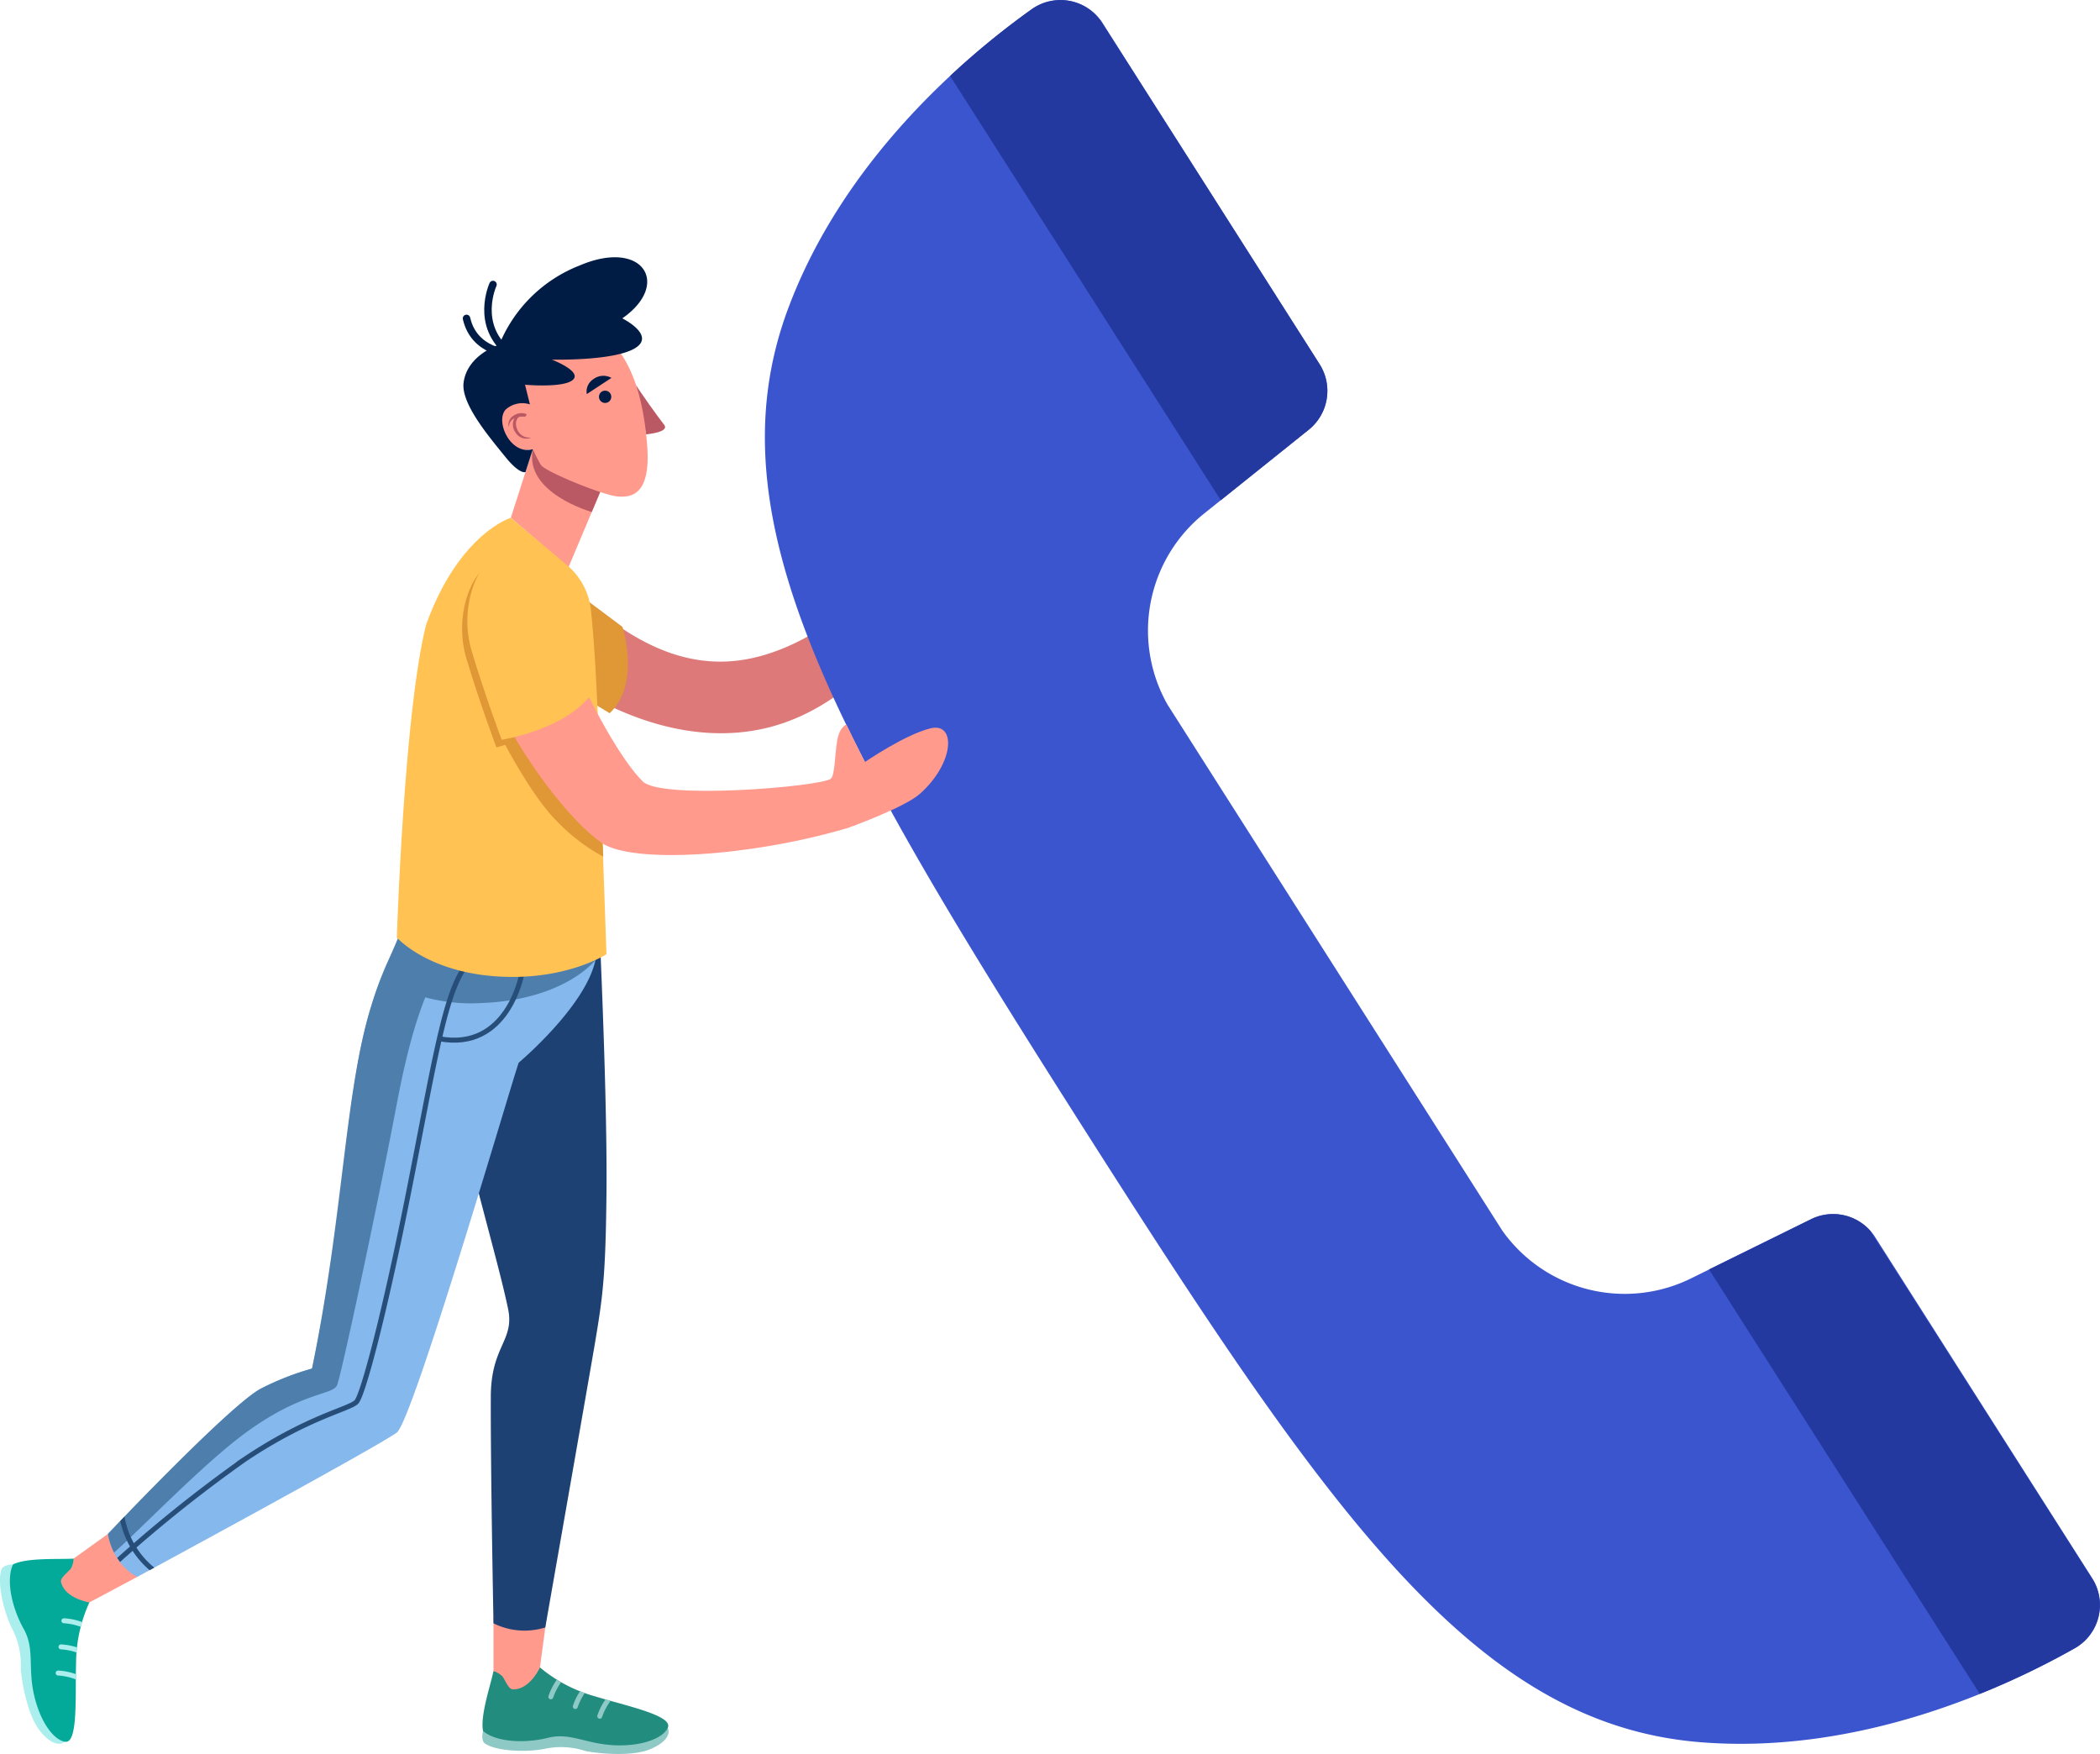 <svg xmlns="http://www.w3.org/2000/svg" xmlns:xlink="http://www.w3.org/1999/xlink" width="221.353" height="184.873" viewBox="0 0 221.353 184.873">
  <defs>
    <clipPath id="clip-path">
      <path id="Path_76" data-name="Path 76" d="M304.886,346.2c-.281,1.4-1.426,4.715-1.1,6.321,1.439,1.218,4.52,1.3,6.831.718s3.937.6,6.836.772c2.845.166,5.219-.625,5.8-1.816.633-1.3-4.337-2.306-7.724-3.346a15.422,15.422,0,0,1-5.748-3.033Z" fill="#228c7e"/>
    </clipPath>
    <clipPath id="clip-path-2">
      <path id="Path_83" data-name="Path 83" d="M260.628,334.348c-1.429.1-4.924-.129-6.386.612-.794,1.711-.059,4.7,1.114,6.779s.46,3.955,1.063,6.8c.592,2.788,1.983,4.867,3.285,5.112,1.421.267,1.077-4.792,1.185-8.334a15.425,15.425,0,0,1,1.4-6.345Z" fill="#03aa99"/>
    </clipPath>
    <clipPath id="clip-path-3">
      <path id="Path_92" data-name="Path 92" d="M267.325,336.285s25.657-13.9,27.379-15.234,12.038-36.684,12.833-38.966c0,0,7.6-6.192,8.651-11.1l-17.572-11.5c-1.343,2.887-1.332,4.813-4.91,12.036-3.417,6.9-4.653,26.325-7.939,42.789a29.826,29.826,0,0,0-5.281,2.06c-3.1,1.479-16.239,15.376-16.239,15.376A6.421,6.421,0,0,0,267.325,336.285Z" fill="none"/>
    </clipPath>
  </defs>
  <g id="Group_124" data-name="Group 124" transform="translate(1301.131 -5457.994)">
    <g id="Group_64" data-name="Group 64" transform="translate(-1554 5287.925)">
      <g id="Group_62" data-name="Group 62">
        <path id="Path_54" data-name="Path 54" d="M313.8,232.629c5.345,4.871,11.156,8.177,17.892,6.9,9.486-1.806,16.894-11.475,16.894-11.475a33.339,33.339,0,0,1,2.444,3.506c0,.319-6.269,12.75-17.638,15.3s-21.593-5.6-21.593-5.6Z" fill="#dd7a79"/>
      </g>
      <path id="Path_55" data-name="Path 55" d="M411.217,299.772a15.815,15.815,0,0,0,19.9,5.041l12.657-6.239a5.25,5.25,0,0,1,6.75,1.89L473.4,336.411a5.246,5.246,0,0,1-1.837,7.386c-7.4,4.186-22.68,11.268-39.506,9.9-23.617-1.924-38.993-23.883-65-64.751s-39.392-64.094-31.134-86.3c5.883-15.824,18.771-26.67,25.7-31.6a5.246,5.246,0,0,1,7.469,1.464L391.96,208.45a5.25,5.25,0,0,1-1.146,6.916L379.8,224.19a15.817,15.817,0,0,0-3.859,20.159Z" fill="#3b55ce"/>
      <path id="Path_56" data-name="Path 56" d="M381.545,222.794l9.269-7.428a5.25,5.25,0,0,0,1.146-6.916l-12.094-19L368.94,172.324a5.233,5.233,0,0,0-7.326-1.284,85.582,85.582,0,0,0-8.6,7.037Z" fill="#2339a0"/>
      <path id="Path_57" data-name="Path 57" d="M461.549,348.608a85.537,85.537,0,0,0,10.012-4.811,5.232,5.232,0,0,0,1.954-7.152L450.007,299.8a5.241,5.241,0,0,0-6.237-1.23l-10.761,5.3Z" fill="#2339a0"/>
      <g id="Group_63" data-name="Group 63">
        <path id="Path_58" data-name="Path 58" d="M314.148,232.9l4.33,3.243s1.953,5.988-1.345,9.1l-5.733-3.474Z" fill="#e09736"/>
      </g>
    </g>
    <g id="Group_113" data-name="Group 113" transform="translate(-1554 5287.925)">
      <g id="Group_94" data-name="Group 94">
        <g id="Group_80" data-name="Group 80">
          <g id="Group_73" data-name="Group 73">
            <path id="Path_71" data-name="Path 71" d="M323.254,352.193c.255.48.061,1.449-1.864,2.249s-5.408.462-6.791.19a8.334,8.334,0,0,0-4.274-.245c-2.049.429-5.4.241-6.422-.618-.353-.407-.115-1.25-.115-1.25Z" fill="#8fc9c6"/>
          </g>
          <g id="Group_78" data-name="Group 78">
            <path id="Path_72" data-name="Path 72" d="M304.886,346.2c-.281,1.4-1.426,4.715-1.1,6.321,1.439,1.218,4.52,1.3,6.831.718s3.937.6,6.836.772c2.845.166,5.219-.625,5.8-1.816.633-1.3-4.337-2.306-7.724-3.346a15.422,15.422,0,0,1-5.748-3.033Z" fill="#228c7e"/>
            <g id="Group_77" data-name="Group 77" clip-path="url(#clip-path)">
              <g id="Group_74" data-name="Group 74">
                <path id="Path_73" data-name="Path 73" d="M310.931,348.915a6.4,6.4,0,0,1,1.592-2.529" fill="none" stroke="#8fc9c6" stroke-linecap="round" stroke-miterlimit="10" stroke-width="0.525"/>
              </g>
              <g id="Group_75" data-name="Group 75">
                <path id="Path_74" data-name="Path 74" d="M313.509,349.938a6.389,6.389,0,0,1,1.592-2.529" fill="none" stroke="#8fc9c6" stroke-linecap="round" stroke-miterlimit="10" stroke-width="0.525"/>
              </g>
              <g id="Group_76" data-name="Group 76">
                <path id="Path_75" data-name="Path 75" d="M316.086,350.961a6.4,6.4,0,0,1,1.593-2.529" fill="none" stroke="#8fc9c6" stroke-linecap="round" stroke-miterlimit="10" stroke-width="0.525"/>
              </g>
            </g>
          </g>
          <g id="Group_79" data-name="Group 79">
            <path id="Path_77" data-name="Path 77" d="M304.886,340.593V346.2a2.535,2.535,0,0,1,.92.535c.271.318.641,1.376,1.1,1.394,1.811.075,2.879-2.313,2.879-2.313l.681-5.1Z" fill="#ff9a8d"/>
          </g>
        </g>
        <g id="Group_88" data-name="Group 88">
          <g id="Group_81" data-name="Group 81">
            <path id="Path_78" data-name="Path 78" d="M259.7,353.648c-.4.373-1.381.442-2.663-1.2s-1.874-5.093-1.978-6.5a8.333,8.333,0,0,0-.894-4.187c-.955-1.863-1.662-5.149-1.1-6.357.3-.448,1.175-.442,1.175-.442Z" fill="#aaeeed"/>
          </g>
          <g id="Group_86" data-name="Group 86">
            <path id="Path_79" data-name="Path 79" d="M260.628,334.348c-1.429.1-4.924-.129-6.386.612-.794,1.711-.059,4.7,1.114,6.779s.46,3.955,1.063,6.8c.592,2.788,1.983,4.867,3.285,5.112,1.421.267,1.077-4.792,1.185-8.334a15.425,15.425,0,0,1,1.4-6.345Z" fill="#03aa99"/>
            <g id="Group_85" data-name="Group 85" clip-path="url(#clip-path-2)">
              <g id="Group_82" data-name="Group 82">
                <path id="Path_80" data-name="Path 80" d="M259.606,340.9a6.406,6.406,0,0,1,2.86.867" fill="none" stroke="#aaeeed" stroke-linecap="round" stroke-miterlimit="10" stroke-width="0.525"/>
              </g>
              <g id="Group_83" data-name="Group 83">
                <path id="Path_81" data-name="Path 81" d="M259.3,343.653a6.392,6.392,0,0,1,2.86.867" fill="none" stroke="#aaeeed" stroke-linecap="round" stroke-miterlimit="10" stroke-width="0.525"/>
              </g>
              <g id="Group_84" data-name="Group 84">
                <path id="Path_82" data-name="Path 82" d="M259,346.41a6.392,6.392,0,0,1,2.86.867" fill="none" stroke="#aaeeed" stroke-linecap="round" stroke-miterlimit="10" stroke-width="0.525"/>
              </g>
            </g>
          </g>
          <g id="Group_87" data-name="Group 87">
            <path id="Path_84" data-name="Path 84" d="M264.247,331.746l-3.619,2.6a2.523,2.523,0,0,1-.272,1.029c-.236.345-1.157.982-1.055,1.427.407,1.766,2.992,2.165,2.992,2.165l5.032-2.684Z" fill="#ff9a8d"/>
          </g>
        </g>
        <g id="Group_89" data-name="Group 89">
          <path id="Path_85" data-name="Path 85" d="M315.713,260.738c-6.278,0-10.951.473-10.951.473-2.008.878-5.453,5.442-6.467,8.338s.49,6.946,1.02,9.438c2.947,13.884,5.963,23.53,7.108,29.034.7,3.366-1.8,3.9-1.819,9.238-.033,7.635.282,23.912.282,23.912a7.338,7.338,0,0,0,5.459.432s4.712-26.845,5.228-29.917c.837-4.982,1.127-7.072,1.221-15.692C316.926,283.871,315.713,260.738,315.713,260.738Z" fill="#1e4174"/>
        </g>
        <g id="Group_90" data-name="Group 90">
          <path id="Path_86" data-name="Path 86" d="M315.635,271.255c-1.05,4.914-8.094,10.825-8.094,10.825-.8,2.289-11.12,37.632-12.842,38.976s-27.373,15.225-27.373,15.225a5.807,5.807,0,0,1-2.436-2.562,7.29,7.29,0,0,1-.588-1.68,2.364,2.364,0,0,1-.042-.241.18.18,0,0,1-.011-.053s13.136-13.892,16.233-15.372a29.07,29.07,0,0,1,5.282-2.058V314.3c3.53-16.419,3.423-29.253,6.279-38.325a39.935,39.935,0,0,1,1.659-4.462c.735-1.607,1.291-2.951,1.743-4.1.189-.493.357-.945.514-1.376s.294-.829.41-1.2c.084-.253.157-.494.231-.714.325-1.03.556-1.859.808-2.647.116-.346.231-.682.357-1.029.074-.168.137-.346.21-.514s.147-.357.231-.536h.011v.011l4.9,3.654,2.363,1.753Z" fill="#85b8ed"/>
        </g>
        <g id="Group_91" data-name="Group 91">
          <path id="Path_87" data-name="Path 87" d="M305.483,264.828a23.33,23.33,0,0,1-2.993,3.213c-3.643,3.171-5.844,8.1-7.786,18.327-2.189,11.517-5.864,28.64-6.305,29.7s-3.675.662-9.6,4.988c-4.473,3.265-10.972,10.059-13.912,12.663a7.29,7.29,0,0,1-.588-1.68c-.021-.116-.032-.2-.042-.241a.18.18,0,0,1-.011-.053s13.136-13.892,16.233-15.372a29.07,29.07,0,0,1,5.282-2.058V314.3c3.369-16.419,3.423-29.253,6.279-38.325a37.774,37.774,0,0,1,1.669-4.452c.735-1.606,1.292-2.95,1.733-4.105.2-.493.367-.956.514-1.376s.294-.829.41-1.2c.084-.253.157-.494.231-.714.325-1.03.556-1.859.808-2.647.116-.346.231-.682.357-1.029.074-.168.137-.346.21-.514s.158-.346.242-.525v-.011l4.9,3.665Z" fill="#4e7eac"/>
        </g>
        <path id="Path_88" data-name="Path 88" d="M315.635,271.255s-3.21,4.206-12.037,4.536a18.714,18.714,0,0,1-9.977-2.218L296,269.839Z" fill="#4e7eac"/>
        <g id="Group_93" data-name="Group 93">
          <g id="Group_92" data-name="Group 92" clip-path="url(#clip-path-3)">
            <path id="Path_89" data-name="Path 89" d="M311.934,261.59c-3.7,4.744-8.413,7.619-10.372,10.871s-3.052,10.288-5.593,23.137c-2.524,12.765-4.824,21.458-5.522,22.226s-5.03,1.53-11.795,6.067A145.373,145.373,0,0,0,264.044,335.7" fill="none" stroke="#274d79" stroke-miterlimit="10" stroke-width="0.525"/>
            <path id="Path_90" data-name="Path 90" d="M307.841,272.822s-1.468,8.083-8.659,6.73" fill="none" stroke="#274d79" stroke-miterlimit="10" stroke-width="0.525"/>
            <path id="Path_91" data-name="Path 91" d="M265.64,329.225a9.106,9.106,0,0,0,4.336,6.989" fill="none" stroke="#274d79" stroke-miterlimit="10" stroke-width="0.525"/>
          </g>
        </g>
      </g>
      <g id="Group_98" data-name="Group 98">
        <g id="Group_97" data-name="Group 97">
          <g id="Group_95" data-name="Group 95">
            <path id="Path_93" data-name="Path 93" d="M306.711,224.648l6.08,5.209,3.484-8.27-7.24-4.179Z" fill="#ff9a8d"/>
          </g>
          <g id="Group_96" data-name="Group 96">
            <path id="Path_94" data-name="Path 94" d="M315.244,224.035s-7.168-2.009-6.209-6.626l7.24,4.178Z" fill="#ba5964"/>
          </g>
        </g>
      </g>
      <g id="Group_99" data-name="Group 99">
        <path id="Path_95" data-name="Path 95" d="M312.647,229.651a7.12,7.12,0,0,1,2.5,4.653c.33,2.938.591,7.336.839,13.721.225,5.8.809,22.62.809,22.62s-4.439,2.91-11.9,2.313c-7.122-.57-10.195-4.072-10.195-4.072s.742-23.656,3.083-32.967c3.458-9.6,8.924-11.271,8.924-11.271Z" fill="#ffc253"/>
      </g>
      <g id="Group_108" data-name="Group 108">
        <g id="Group_100" data-name="Group 100">
          <path id="Path_96" data-name="Path 96" d="M319.9,210.639c.375.648,2.336,3.4,2.972,4.2s-1.9,1.01-1.9,1.01Z" fill="#ba5964"/>
        </g>
        <g id="Group_101" data-name="Group 101">
          <path id="Path_97" data-name="Path 97" d="M309.035,217.409a16.456,16.456,0,0,0,.837,1.652c.426.707,6.39,3.127,7.964,3.318s3.663-.128,3.247-5.38-1.751-9.8-5.261-12.178-8.43.218-10.555,3.585S305.408,218.378,309.035,217.409Z" fill="#ff9a8d"/>
        </g>
        <g id="Group_102" data-name="Group 102">
          <path id="Path_98" data-name="Path 98" d="M309.035,217.409h0l-.776,2.418s-.6.288-2.123-1.6c-1.664-2.067-4.7-5.6-4.4-7.839.391-2.942,3.762-4,3.762-4a15.038,15.038,0,0,1,8.441-8.325c6.723-2.888,9.694,1.973,4.526,5.56,0,0,3.6,1.795,1.325,3.157s-8.758,1.192-8.758,1.192,3.185,1.217,2.237,2.118-5.058.53-5.058.53l.514,2.071a2.621,2.621,0,0,0-2.58.571C305.059,214.557,306.723,218.09,309.035,217.409Z" fill="#001c45"/>
        </g>
        <g id="Group_103" data-name="Group 103">
          <path id="Path_99" data-name="Path 99" d="M304.834,200.056s-2,4.336,1.76,7.252c0,0-3.753-.119-4.55-3.679" fill="none" stroke="#001c45" stroke-linecap="round" stroke-miterlimit="10" stroke-width="0.788"/>
        </g>
        <g id="Group_107" data-name="Group 107">
          <g id="Group_104" data-name="Group 104">
            <path id="Path_100" data-name="Path 100" d="M317.265,211.682a.648.648,0,1,0-.4.823A.647.647,0,0,0,317.265,211.682Z" fill="#001c45"/>
            <path id="Path_101" data-name="Path 101" d="M317.32,209.9l-2.6,1.706a1.548,1.548,0,0,1,.686-1.568A1.751,1.751,0,0,1,317.32,209.9Z" fill="#001c45"/>
          </g>
          <g id="Group_105" data-name="Group 105">
            <path id="Path_102" data-name="Path 102" d="M306.962,213.9a1.519,1.519,0,0,1,1.334-.219c.148.064,0,.322-.132.311-.724-.059-1.537.133-1.645.991-.006.046-.046.011-.049-.018A1.112,1.112,0,0,1,306.962,213.9Z" fill="#ba5964"/>
          </g>
          <g id="Group_106" data-name="Group 106">
            <path id="Path_103" data-name="Path 103" d="M307.285,213.878c.063-.055.28.08.279.135a.92.92,0,0,0-.27.416,1.228,1.228,0,0,0,.053.786,1.378,1.378,0,0,0,1.417.975c.012,0,.041.027.023.037a1.322,1.322,0,0,1-1.575-.564A1.414,1.414,0,0,1,307.285,213.878Z" fill="#ba5964"/>
          </g>
        </g>
      </g>
      <g id="Group_109" data-name="Group 109">
        <path id="Path_104" data-name="Path 104" d="M304.074,229.911c-1.471.778-3.4,5.024-2.03,9.612s3.151,9.32,3.151,9.32,7.087-1.674,8.953-6.189c0,0-2.5-6.117-3.668-8.592S307.791,227.945,304.074,229.911Z" fill="#e09736"/>
      </g>
      <g id="Group_110" data-name="Group 110">
        <path id="Path_105" data-name="Path 105" d="M311.491,256.545a20.025,20.025,0,0,0,4.963,3.817c-.1-2.674-.2-4.934-.286-7.411l-5.3-7.045-3.487-.943-1.251,3.614S308.952,254.005,311.491,256.545Z" fill="#e09736"/>
      </g>
      <g id="Group_111" data-name="Group 111">
        <path id="Path_106" data-name="Path 106" d="M305.749,229.857c-3.351.89-4.493,5.7-1.121,13.143,3.233,7.139,8.444,13.674,11.647,15.9s15.611,1.5,25.988-1.571c0,0,5.913-2.123,7.558-3.58,3.664-3.247,3.843-7.559,1.153-6.918s-6.938,3.556-6.938,3.556-1.127-2.219-1.945-3.947c0,0-.727.19-.983,1.727s-.233,3.68-.681,3.992c-1.192.831-17.825,2.231-19.812.273-2.249-2.217-5.509-8.1-7.824-13.532C310.232,232.9,309.176,228.947,305.749,229.857Z" fill="#ff9a8d"/>
      </g>
      <g id="Group_112" data-name="Group 112">
        <path id="Path_107" data-name="Path 107" d="M304.628,229.108c-1.472.779-3.4,5.025-2.031,9.612s3.152,9.321,3.152,9.321,6.653-1.007,9.477-4.828c0,0-3.028-7.478-4.193-9.954S308.344,227.142,304.628,229.108Z" fill="#ffc253"/>
      </g>
    </g>
  </g>
</svg>
